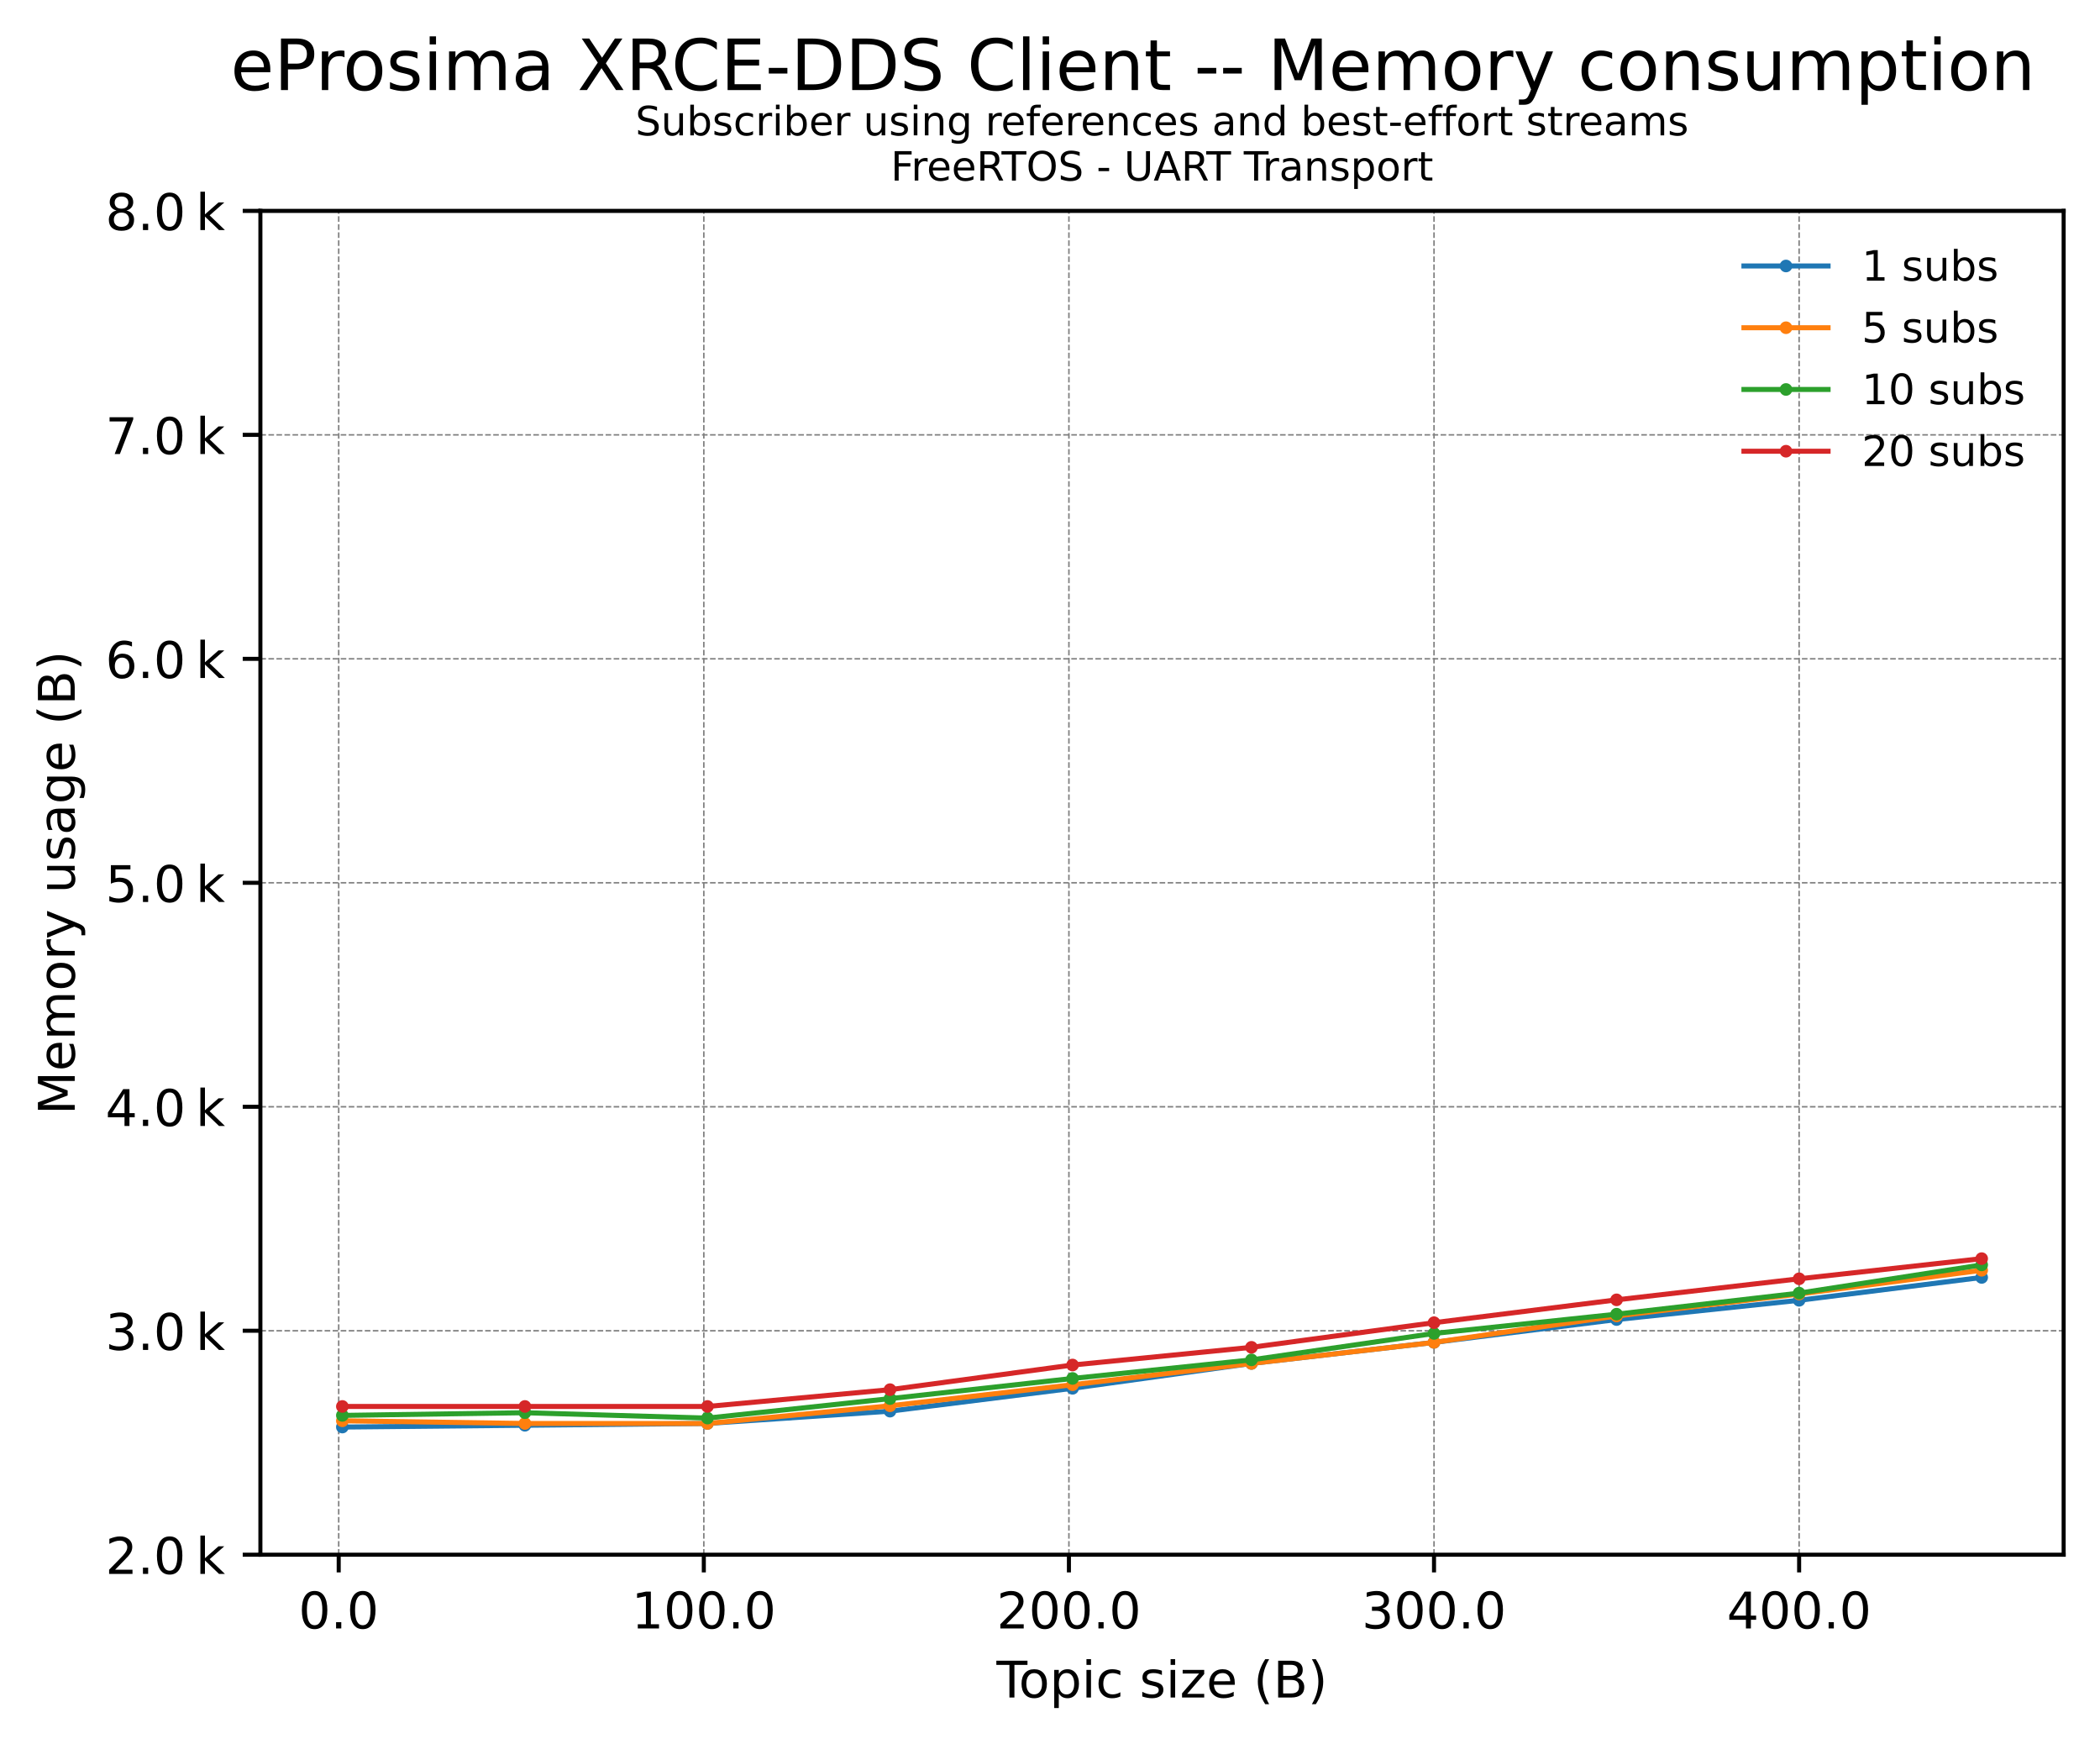 <?xml version="1.0" encoding="utf-8" standalone="no"?>
<!DOCTYPE svg PUBLIC "-//W3C//DTD SVG 1.1//EN"
  "http://www.w3.org/Graphics/SVG/1.1/DTD/svg11.dtd">
<!-- Created with matplotlib (https://matplotlib.org/) -->
<svg height="345.428pt" version="1.1" viewBox="0 0 415.889 345.428" width="415.889pt" xmlns="http://www.w3.org/2000/svg" xmlns:xlink="http://www.w3.org/1999/xlink">
 <defs>
  <style type="text/css">
*{stroke-linecap:butt;stroke-linejoin:round;}
  </style>
 </defs>
 <g id="figure_1">
  <g id="patch_1">
   <path d="M 0 345.428 
L 415.889 345.428 
L 415.889 -0 
L 0 -0 
z
" style="fill:#ffffff;"/>
  </g>
  <g id="axes_1">
   <g id="patch_2">
    <path d="M 51.569 307.872 
L 408.689 307.872 
L 408.689 41.76 
L 51.569 41.76 
z
" style="fill:#ffffff;"/>
   </g>
   <g id="matplotlib.axis_1">
    <g id="xtick_1">
     <g id="line2d_1">
      <path clip-path="url(#pd9655a8483)" d="M 67.078 307.872 
L 67.078 41.76 
" style="fill:none;stroke:#808080;stroke-dasharray:1.11,0.48;stroke-dashoffset:0;stroke-width:0.3;"/>
     </g>
     <g id="line2d_2">
      <defs>
       <path d="M 0 0 
L 0 3.5 
" id="m09613b248e" style="stroke:#000000;stroke-width:0.8;"/>
      </defs>
      <g>
       <use style="stroke:#000000;stroke-width:0.8;" x="67.078" xlink:href="#m09613b248e" y="307.872"/>
      </g>
     </g>
     <g id="text_1">
      <!-- 0.0 -->
      <defs>
       <path d="M 31.781 66.406 
Q 24.172 66.406 20.328 58.906 
Q 16.5 51.422 16.5 36.375 
Q 16.5 21.391 20.328 13.891 
Q 24.172 6.391 31.781 6.391 
Q 39.453 6.391 43.281 13.891 
Q 47.125 21.391 47.125 36.375 
Q 47.125 51.422 43.281 58.906 
Q 39.453 66.406 31.781 66.406 
z
M 31.781 74.219 
Q 44.047 74.219 50.516 64.516 
Q 56.984 54.828 56.984 36.375 
Q 56.984 17.969 50.516 8.266 
Q 44.047 -1.422 31.781 -1.422 
Q 19.531 -1.422 13.062 8.266 
Q 6.594 17.969 6.594 36.375 
Q 6.594 54.828 13.062 64.516 
Q 19.531 74.219 31.781 74.219 
z
" id="DejaVuSans-48"/>
       <path d="M 10.688 12.406 
L 21 12.406 
L 21 0 
L 10.688 0 
z
" id="DejaVuSans-46"/>
      </defs>
      <g transform="translate(59.127 322.47)scale(0.1 -0.1)">
       <use xlink:href="#DejaVuSans-48"/>
       <use x="63.623" xlink:href="#DejaVuSans-46"/>
       <use x="95.41" xlink:href="#DejaVuSans-48"/>
      </g>
     </g>
    </g>
    <g id="xtick_2">
     <g id="line2d_3">
      <path clip-path="url(#pd9655a8483)" d="M 139.385 307.872 
L 139.385 41.76 
" style="fill:none;stroke:#808080;stroke-dasharray:1.11,0.48;stroke-dashoffset:0;stroke-width:0.3;"/>
     </g>
     <g id="line2d_4">
      <g>
       <use style="stroke:#000000;stroke-width:0.8;" x="139.385" xlink:href="#m09613b248e" y="307.872"/>
      </g>
     </g>
     <g id="text_2">
      <!-- 100.0 -->
      <defs>
       <path d="M 12.406 8.297 
L 28.516 8.297 
L 28.516 63.922 
L 10.984 60.406 
L 10.984 69.391 
L 28.422 72.906 
L 38.281 72.906 
L 38.281 8.297 
L 54.391 8.297 
L 54.391 0 
L 12.406 0 
z
" id="DejaVuSans-49"/>
      </defs>
      <g transform="translate(125.07 322.47)scale(0.1 -0.1)">
       <use xlink:href="#DejaVuSans-49"/>
       <use x="63.623" xlink:href="#DejaVuSans-48"/>
       <use x="127.246" xlink:href="#DejaVuSans-48"/>
       <use x="190.869" xlink:href="#DejaVuSans-46"/>
       <use x="222.656" xlink:href="#DejaVuSans-48"/>
      </g>
     </g>
    </g>
    <g id="xtick_3">
     <g id="line2d_5">
      <path clip-path="url(#pd9655a8483)" d="M 211.691 307.872 
L 211.691 41.76 
" style="fill:none;stroke:#808080;stroke-dasharray:1.11,0.48;stroke-dashoffset:0;stroke-width:0.3;"/>
     </g>
     <g id="line2d_6">
      <g>
       <use style="stroke:#000000;stroke-width:0.8;" x="211.691" xlink:href="#m09613b248e" y="307.872"/>
      </g>
     </g>
     <g id="text_3">
      <!-- 200.0 -->
      <defs>
       <path d="M 19.188 8.297 
L 53.609 8.297 
L 53.609 0 
L 7.328 0 
L 7.328 8.297 
Q 12.938 14.109 22.625 23.891 
Q 32.328 33.688 34.812 36.531 
Q 39.547 41.844 41.422 45.531 
Q 43.312 49.219 43.312 52.781 
Q 43.312 58.594 39.234 62.25 
Q 35.156 65.922 28.609 65.922 
Q 23.969 65.922 18.812 64.312 
Q 13.672 62.703 7.812 59.422 
L 7.812 69.391 
Q 13.766 71.781 18.938 73 
Q 24.125 74.219 28.422 74.219 
Q 39.75 74.219 46.484 68.547 
Q 53.219 62.891 53.219 53.422 
Q 53.219 48.922 51.531 44.891 
Q 49.859 40.875 45.406 35.406 
Q 44.188 33.984 37.641 27.219 
Q 31.109 20.453 19.188 8.297 
z
" id="DejaVuSans-50"/>
      </defs>
      <g transform="translate(197.377 322.47)scale(0.1 -0.1)">
       <use xlink:href="#DejaVuSans-50"/>
       <use x="63.623" xlink:href="#DejaVuSans-48"/>
       <use x="127.246" xlink:href="#DejaVuSans-48"/>
       <use x="190.869" xlink:href="#DejaVuSans-46"/>
       <use x="222.656" xlink:href="#DejaVuSans-48"/>
      </g>
     </g>
    </g>
    <g id="xtick_4">
     <g id="line2d_7">
      <path clip-path="url(#pd9655a8483)" d="M 283.997 307.872 
L 283.997 41.76 
" style="fill:none;stroke:#808080;stroke-dasharray:1.11,0.48;stroke-dashoffset:0;stroke-width:0.3;"/>
     </g>
     <g id="line2d_8">
      <g>
       <use style="stroke:#000000;stroke-width:0.8;" x="283.997" xlink:href="#m09613b248e" y="307.872"/>
      </g>
     </g>
     <g id="text_4">
      <!-- 300.0 -->
      <defs>
       <path d="M 40.578 39.312 
Q 47.656 37.797 51.625 33 
Q 55.609 28.219 55.609 21.188 
Q 55.609 10.406 48.188 4.484 
Q 40.766 -1.422 27.094 -1.422 
Q 22.516 -1.422 17.656 -0.516 
Q 12.797 0.391 7.625 2.203 
L 7.625 11.719 
Q 11.719 9.328 16.594 8.109 
Q 21.484 6.891 26.812 6.891 
Q 36.078 6.891 40.938 10.547 
Q 45.797 14.203 45.797 21.188 
Q 45.797 27.641 41.281 31.266 
Q 36.766 34.906 28.719 34.906 
L 20.219 34.906 
L 20.219 43.016 
L 29.109 43.016 
Q 36.375 43.016 40.234 45.922 
Q 44.094 48.828 44.094 54.297 
Q 44.094 59.906 40.109 62.906 
Q 36.141 65.922 28.719 65.922 
Q 24.656 65.922 20.016 65.031 
Q 15.375 64.156 9.812 62.312 
L 9.812 71.094 
Q 15.438 72.656 20.344 73.438 
Q 25.25 74.219 29.594 74.219 
Q 40.828 74.219 47.359 69.109 
Q 53.906 64.016 53.906 55.328 
Q 53.906 49.266 50.438 45.094 
Q 46.969 40.922 40.578 39.312 
z
" id="DejaVuSans-51"/>
      </defs>
      <g transform="translate(269.683 322.47)scale(0.1 -0.1)">
       <use xlink:href="#DejaVuSans-51"/>
       <use x="63.623" xlink:href="#DejaVuSans-48"/>
       <use x="127.246" xlink:href="#DejaVuSans-48"/>
       <use x="190.869" xlink:href="#DejaVuSans-46"/>
       <use x="222.656" xlink:href="#DejaVuSans-48"/>
      </g>
     </g>
    </g>
    <g id="xtick_5">
     <g id="line2d_9">
      <path clip-path="url(#pd9655a8483)" d="M 356.303 307.872 
L 356.303 41.76 
" style="fill:none;stroke:#808080;stroke-dasharray:1.11,0.48;stroke-dashoffset:0;stroke-width:0.3;"/>
     </g>
     <g id="line2d_10">
      <g>
       <use style="stroke:#000000;stroke-width:0.8;" x="356.303" xlink:href="#m09613b248e" y="307.872"/>
      </g>
     </g>
     <g id="text_5">
      <!-- 400.0 -->
      <defs>
       <path d="M 37.797 64.312 
L 12.891 25.391 
L 37.797 25.391 
z
M 35.203 72.906 
L 47.609 72.906 
L 47.609 25.391 
L 58.016 25.391 
L 58.016 17.188 
L 47.609 17.188 
L 47.609 0 
L 37.797 0 
L 37.797 17.188 
L 4.891 17.188 
L 4.891 26.703 
z
" id="DejaVuSans-52"/>
      </defs>
      <g transform="translate(341.989 322.47)scale(0.1 -0.1)">
       <use xlink:href="#DejaVuSans-52"/>
       <use x="63.623" xlink:href="#DejaVuSans-48"/>
       <use x="127.246" xlink:href="#DejaVuSans-48"/>
       <use x="190.869" xlink:href="#DejaVuSans-46"/>
       <use x="222.656" xlink:href="#DejaVuSans-48"/>
      </g>
     </g>
    </g>
    <g id="text_6">
     <!-- Topic size (B) -->
     <defs>
      <path d="M -0.297 72.906 
L 61.375 72.906 
L 61.375 64.594 
L 35.5 64.594 
L 35.5 0 
L 25.594 0 
L 25.594 64.594 
L -0.297 64.594 
z
" id="DejaVuSans-84"/>
      <path d="M 30.609 48.391 
Q 23.391 48.391 19.188 42.75 
Q 14.984 37.109 14.984 27.297 
Q 14.984 17.484 19.156 11.844 
Q 23.344 6.203 30.609 6.203 
Q 37.797 6.203 41.984 11.859 
Q 46.188 17.531 46.188 27.297 
Q 46.188 37.016 41.984 42.703 
Q 37.797 48.391 30.609 48.391 
z
M 30.609 56 
Q 42.328 56 49.016 48.375 
Q 55.719 40.766 55.719 27.297 
Q 55.719 13.875 49.016 6.219 
Q 42.328 -1.422 30.609 -1.422 
Q 18.844 -1.422 12.172 6.219 
Q 5.516 13.875 5.516 27.297 
Q 5.516 40.766 12.172 48.375 
Q 18.844 56 30.609 56 
z
" id="DejaVuSans-111"/>
      <path d="M 18.109 8.203 
L 18.109 -20.797 
L 9.078 -20.797 
L 9.078 54.688 
L 18.109 54.688 
L 18.109 46.391 
Q 20.953 51.266 25.266 53.625 
Q 29.594 56 35.594 56 
Q 45.562 56 51.781 48.094 
Q 58.016 40.188 58.016 27.297 
Q 58.016 14.406 51.781 6.484 
Q 45.562 -1.422 35.594 -1.422 
Q 29.594 -1.422 25.266 0.953 
Q 20.953 3.328 18.109 8.203 
z
M 48.688 27.297 
Q 48.688 37.203 44.609 42.844 
Q 40.531 48.484 33.406 48.484 
Q 26.266 48.484 22.188 42.844 
Q 18.109 37.203 18.109 27.297 
Q 18.109 17.391 22.188 11.75 
Q 26.266 6.109 33.406 6.109 
Q 40.531 6.109 44.609 11.75 
Q 48.688 17.391 48.688 27.297 
z
" id="DejaVuSans-112"/>
      <path d="M 9.422 54.688 
L 18.406 54.688 
L 18.406 0 
L 9.422 0 
z
M 9.422 75.984 
L 18.406 75.984 
L 18.406 64.594 
L 9.422 64.594 
z
" id="DejaVuSans-105"/>
      <path d="M 48.781 52.594 
L 48.781 44.188 
Q 44.969 46.297 41.141 47.344 
Q 37.312 48.391 33.406 48.391 
Q 24.656 48.391 19.812 42.844 
Q 14.984 37.312 14.984 27.297 
Q 14.984 17.281 19.812 11.734 
Q 24.656 6.203 33.406 6.203 
Q 37.312 6.203 41.141 7.25 
Q 44.969 8.297 48.781 10.406 
L 48.781 2.094 
Q 45.016 0.344 40.984 -0.531 
Q 36.969 -1.422 32.422 -1.422 
Q 20.062 -1.422 12.781 6.344 
Q 5.516 14.109 5.516 27.297 
Q 5.516 40.672 12.859 48.328 
Q 20.219 56 33.016 56 
Q 37.156 56 41.109 55.141 
Q 45.062 54.297 48.781 52.594 
z
" id="DejaVuSans-99"/>
      <path id="DejaVuSans-32"/>
      <path d="M 44.281 53.078 
L 44.281 44.578 
Q 40.484 46.531 36.375 47.5 
Q 32.281 48.484 27.875 48.484 
Q 21.188 48.484 17.844 46.438 
Q 14.5 44.391 14.5 40.281 
Q 14.5 37.156 16.891 35.375 
Q 19.281 33.594 26.516 31.984 
L 29.594 31.297 
Q 39.156 29.25 43.188 25.516 
Q 47.219 21.781 47.219 15.094 
Q 47.219 7.469 41.188 3.016 
Q 35.156 -1.422 24.609 -1.422 
Q 20.219 -1.422 15.453 -0.562 
Q 10.688 0.297 5.422 2 
L 5.422 11.281 
Q 10.406 8.688 15.234 7.391 
Q 20.062 6.109 24.812 6.109 
Q 31.156 6.109 34.562 8.281 
Q 37.984 10.453 37.984 14.406 
Q 37.984 18.062 35.516 20.016 
Q 33.062 21.969 24.703 23.781 
L 21.578 24.516 
Q 13.234 26.266 9.516 29.906 
Q 5.812 33.547 5.812 39.891 
Q 5.812 47.609 11.281 51.797 
Q 16.75 56 26.812 56 
Q 31.781 56 36.172 55.266 
Q 40.578 54.547 44.281 53.078 
z
" id="DejaVuSans-115"/>
      <path d="M 5.516 54.688 
L 48.188 54.688 
L 48.188 46.484 
L 14.406 7.172 
L 48.188 7.172 
L 48.188 0 
L 4.297 0 
L 4.297 8.203 
L 38.094 47.516 
L 5.516 47.516 
z
" id="DejaVuSans-122"/>
      <path d="M 56.203 29.594 
L 56.203 25.203 
L 14.891 25.203 
Q 15.484 15.922 20.484 11.062 
Q 25.484 6.203 34.422 6.203 
Q 39.594 6.203 44.453 7.469 
Q 49.312 8.734 54.109 11.281 
L 54.109 2.781 
Q 49.266 0.734 44.188 -0.344 
Q 39.109 -1.422 33.891 -1.422 
Q 20.797 -1.422 13.156 6.188 
Q 5.516 13.812 5.516 26.812 
Q 5.516 40.234 12.766 48.109 
Q 20.016 56 32.328 56 
Q 43.359 56 49.781 48.891 
Q 56.203 41.797 56.203 29.594 
z
M 47.219 32.234 
Q 47.125 39.594 43.094 43.984 
Q 39.062 48.391 32.422 48.391 
Q 24.906 48.391 20.391 44.141 
Q 15.875 39.891 15.188 32.172 
z
" id="DejaVuSans-101"/>
      <path d="M 31 75.875 
Q 24.469 64.656 21.281 53.656 
Q 18.109 42.672 18.109 31.391 
Q 18.109 20.125 21.312 9.062 
Q 24.516 -2 31 -13.188 
L 23.188 -13.188 
Q 15.875 -1.703 12.234 9.375 
Q 8.594 20.453 8.594 31.391 
Q 8.594 42.281 12.203 53.312 
Q 15.828 64.359 23.188 75.875 
z
" id="DejaVuSans-40"/>
      <path d="M 19.672 34.812 
L 19.672 8.109 
L 35.5 8.109 
Q 43.453 8.109 47.281 11.406 
Q 51.125 14.703 51.125 21.484 
Q 51.125 28.328 47.281 31.562 
Q 43.453 34.812 35.5 34.812 
z
M 19.672 64.797 
L 19.672 42.828 
L 34.281 42.828 
Q 41.5 42.828 45.031 45.531 
Q 48.578 48.25 48.578 53.812 
Q 48.578 59.328 45.031 62.062 
Q 41.5 64.797 34.281 64.797 
z
M 9.812 72.906 
L 35.016 72.906 
Q 46.297 72.906 52.391 68.219 
Q 58.5 63.531 58.5 54.891 
Q 58.5 48.188 55.375 44.234 
Q 52.25 40.281 46.188 39.312 
Q 53.469 37.75 57.5 32.781 
Q 61.531 27.828 61.531 20.406 
Q 61.531 10.641 54.891 5.312 
Q 48.25 0 35.984 0 
L 9.812 0 
z
" id="DejaVuSans-66"/>
      <path d="M 8.016 75.875 
L 15.828 75.875 
Q 23.141 64.359 26.781 53.312 
Q 30.422 42.281 30.422 31.391 
Q 30.422 20.453 26.781 9.375 
Q 23.141 -1.703 15.828 -13.188 
L 8.016 -13.188 
Q 14.5 -2 17.703 9.062 
Q 20.906 20.125 20.906 31.391 
Q 20.906 42.672 17.703 53.656 
Q 14.5 64.656 8.016 75.875 
z
" id="DejaVuSans-41"/>
     </defs>
     <g transform="translate(197.348 336.149)scale(0.1 -0.1)">
      <use xlink:href="#DejaVuSans-84"/>
      <use x="44.084" xlink:href="#DejaVuSans-111"/>
      <use x="105.266" xlink:href="#DejaVuSans-112"/>
      <use x="168.742" xlink:href="#DejaVuSans-105"/>
      <use x="196.525" xlink:href="#DejaVuSans-99"/>
      <use x="251.506" xlink:href="#DejaVuSans-32"/>
      <use x="283.293" xlink:href="#DejaVuSans-115"/>
      <use x="335.393" xlink:href="#DejaVuSans-105"/>
      <use x="363.176" xlink:href="#DejaVuSans-122"/>
      <use x="415.666" xlink:href="#DejaVuSans-101"/>
      <use x="477.189" xlink:href="#DejaVuSans-32"/>
      <use x="508.977" xlink:href="#DejaVuSans-40"/>
      <use x="547.99" xlink:href="#DejaVuSans-66"/>
      <use x="616.594" xlink:href="#DejaVuSans-41"/>
     </g>
    </g>
   </g>
   <g id="matplotlib.axis_2">
    <g id="ytick_1">
     <g id="line2d_11">
      <path clip-path="url(#pd9655a8483)" d="M 51.569 307.872 
L 408.689 307.872 
" style="fill:none;stroke:#808080;stroke-dasharray:1.11,0.48;stroke-dashoffset:0;stroke-width:0.3;"/>
     </g>
     <g id="line2d_12">
      <defs>
       <path d="M 0 0 
L -3.5 0 
" id="mc627198bc9" style="stroke:#000000;stroke-width:0.8;"/>
      </defs>
      <g>
       <use style="stroke:#000000;stroke-width:0.8;" x="51.569" xlink:href="#mc627198bc9" y="307.872"/>
      </g>
     </g>
     <g id="text_7">
      <!-- 2.0 k -->
      <defs>
       <path id="DejaVuSans-8201"/>
       <path d="M 9.078 75.984 
L 18.109 75.984 
L 18.109 31.109 
L 44.922 54.688 
L 56.391 54.688 
L 27.391 29.109 
L 57.625 0 
L 45.906 0 
L 18.109 26.703 
L 18.109 0 
L 9.078 0 
z
" id="DejaVuSans-107"/>
      </defs>
      <g transform="translate(20.878 311.671)scale(0.1 -0.1)">
       <use xlink:href="#DejaVuSans-50"/>
       <use x="63.623" xlink:href="#DejaVuSans-46"/>
       <use x="95.41" xlink:href="#DejaVuSans-48"/>
       <use x="159.033" xlink:href="#DejaVuSans-8201"/>
       <use x="179.004" xlink:href="#DejaVuSans-107"/>
      </g>
     </g>
    </g>
    <g id="ytick_2">
     <g id="line2d_13">
      <path clip-path="url(#pd9655a8483)" d="M 51.569 263.52 
L 408.689 263.52 
" style="fill:none;stroke:#808080;stroke-dasharray:1.11,0.48;stroke-dashoffset:0;stroke-width:0.3;"/>
     </g>
     <g id="line2d_14">
      <g>
       <use style="stroke:#000000;stroke-width:0.8;" x="51.569" xlink:href="#mc627198bc9" y="263.52"/>
      </g>
     </g>
     <g id="text_8">
      <!-- 3.0 k -->
      <g transform="translate(20.878 267.319)scale(0.1 -0.1)">
       <use xlink:href="#DejaVuSans-51"/>
       <use x="63.623" xlink:href="#DejaVuSans-46"/>
       <use x="95.41" xlink:href="#DejaVuSans-48"/>
       <use x="159.033" xlink:href="#DejaVuSans-8201"/>
       <use x="179.004" xlink:href="#DejaVuSans-107"/>
      </g>
     </g>
    </g>
    <g id="ytick_3">
     <g id="line2d_15">
      <path clip-path="url(#pd9655a8483)" d="M 51.569 219.168 
L 408.689 219.168 
" style="fill:none;stroke:#808080;stroke-dasharray:1.11,0.48;stroke-dashoffset:0;stroke-width:0.3;"/>
     </g>
     <g id="line2d_16">
      <g>
       <use style="stroke:#000000;stroke-width:0.8;" x="51.569" xlink:href="#mc627198bc9" y="219.168"/>
      </g>
     </g>
     <g id="text_9">
      <!-- 4.0 k -->
      <g transform="translate(20.878 222.967)scale(0.1 -0.1)">
       <use xlink:href="#DejaVuSans-52"/>
       <use x="63.623" xlink:href="#DejaVuSans-46"/>
       <use x="95.41" xlink:href="#DejaVuSans-48"/>
       <use x="159.033" xlink:href="#DejaVuSans-8201"/>
       <use x="179.004" xlink:href="#DejaVuSans-107"/>
      </g>
     </g>
    </g>
    <g id="ytick_4">
     <g id="line2d_17">
      <path clip-path="url(#pd9655a8483)" d="M 51.569 174.816 
L 408.689 174.816 
" style="fill:none;stroke:#808080;stroke-dasharray:1.11,0.48;stroke-dashoffset:0;stroke-width:0.3;"/>
     </g>
     <g id="line2d_18">
      <g>
       <use style="stroke:#000000;stroke-width:0.8;" x="51.569" xlink:href="#mc627198bc9" y="174.816"/>
      </g>
     </g>
     <g id="text_10">
      <!-- 5.0 k -->
      <defs>
       <path d="M 10.797 72.906 
L 49.516 72.906 
L 49.516 64.594 
L 19.828 64.594 
L 19.828 46.734 
Q 21.969 47.469 24.109 47.828 
Q 26.266 48.188 28.422 48.188 
Q 40.625 48.188 47.75 41.5 
Q 54.891 34.812 54.891 23.391 
Q 54.891 11.625 47.562 5.094 
Q 40.234 -1.422 26.906 -1.422 
Q 22.312 -1.422 17.547 -0.641 
Q 12.797 0.141 7.719 1.703 
L 7.719 11.625 
Q 12.109 9.234 16.797 8.062 
Q 21.484 6.891 26.703 6.891 
Q 35.156 6.891 40.078 11.328 
Q 45.016 15.766 45.016 23.391 
Q 45.016 31 40.078 35.438 
Q 35.156 39.891 26.703 39.891 
Q 22.75 39.891 18.812 39.016 
Q 14.891 38.141 10.797 36.281 
z
" id="DejaVuSans-53"/>
      </defs>
      <g transform="translate(20.878 178.615)scale(0.1 -0.1)">
       <use xlink:href="#DejaVuSans-53"/>
       <use x="63.623" xlink:href="#DejaVuSans-46"/>
       <use x="95.41" xlink:href="#DejaVuSans-48"/>
       <use x="159.033" xlink:href="#DejaVuSans-8201"/>
       <use x="179.004" xlink:href="#DejaVuSans-107"/>
      </g>
     </g>
    </g>
    <g id="ytick_5">
     <g id="line2d_19">
      <path clip-path="url(#pd9655a8483)" d="M 51.569 130.464 
L 408.689 130.464 
" style="fill:none;stroke:#808080;stroke-dasharray:1.11,0.48;stroke-dashoffset:0;stroke-width:0.3;"/>
     </g>
     <g id="line2d_20">
      <g>
       <use style="stroke:#000000;stroke-width:0.8;" x="51.569" xlink:href="#mc627198bc9" y="130.464"/>
      </g>
     </g>
     <g id="text_11">
      <!-- 6.0 k -->
      <defs>
       <path d="M 33.016 40.375 
Q 26.375 40.375 22.484 35.828 
Q 18.609 31.297 18.609 23.391 
Q 18.609 15.531 22.484 10.953 
Q 26.375 6.391 33.016 6.391 
Q 39.656 6.391 43.531 10.953 
Q 47.406 15.531 47.406 23.391 
Q 47.406 31.297 43.531 35.828 
Q 39.656 40.375 33.016 40.375 
z
M 52.594 71.297 
L 52.594 62.312 
Q 48.875 64.062 45.094 64.984 
Q 41.312 65.922 37.594 65.922 
Q 27.828 65.922 22.672 59.328 
Q 17.531 52.734 16.797 39.406 
Q 19.672 43.656 24.016 45.922 
Q 28.375 48.188 33.594 48.188 
Q 44.578 48.188 50.953 41.516 
Q 57.328 34.859 57.328 23.391 
Q 57.328 12.156 50.688 5.359 
Q 44.047 -1.422 33.016 -1.422 
Q 20.359 -1.422 13.672 8.266 
Q 6.984 17.969 6.984 36.375 
Q 6.984 53.656 15.188 63.938 
Q 23.391 74.219 37.203 74.219 
Q 40.922 74.219 44.703 73.484 
Q 48.484 72.75 52.594 71.297 
z
" id="DejaVuSans-54"/>
      </defs>
      <g transform="translate(20.878 134.263)scale(0.1 -0.1)">
       <use xlink:href="#DejaVuSans-54"/>
       <use x="63.623" xlink:href="#DejaVuSans-46"/>
       <use x="95.41" xlink:href="#DejaVuSans-48"/>
       <use x="159.033" xlink:href="#DejaVuSans-8201"/>
       <use x="179.004" xlink:href="#DejaVuSans-107"/>
      </g>
     </g>
    </g>
    <g id="ytick_6">
     <g id="line2d_21">
      <path clip-path="url(#pd9655a8483)" d="M 51.569 86.112 
L 408.689 86.112 
" style="fill:none;stroke:#808080;stroke-dasharray:1.11,0.48;stroke-dashoffset:0;stroke-width:0.3;"/>
     </g>
     <g id="line2d_22">
      <g>
       <use style="stroke:#000000;stroke-width:0.8;" x="51.569" xlink:href="#mc627198bc9" y="86.112"/>
      </g>
     </g>
     <g id="text_12">
      <!-- 7.0 k -->
      <defs>
       <path d="M 8.203 72.906 
L 55.078 72.906 
L 55.078 68.703 
L 28.609 0 
L 18.312 0 
L 43.219 64.594 
L 8.203 64.594 
z
" id="DejaVuSans-55"/>
      </defs>
      <g transform="translate(20.878 89.911)scale(0.1 -0.1)">
       <use xlink:href="#DejaVuSans-55"/>
       <use x="63.623" xlink:href="#DejaVuSans-46"/>
       <use x="95.41" xlink:href="#DejaVuSans-48"/>
       <use x="159.033" xlink:href="#DejaVuSans-8201"/>
       <use x="179.004" xlink:href="#DejaVuSans-107"/>
      </g>
     </g>
    </g>
    <g id="ytick_7">
     <g id="line2d_23">
      <path clip-path="url(#pd9655a8483)" d="M 51.569 41.76 
L 408.689 41.76 
" style="fill:none;stroke:#808080;stroke-dasharray:1.11,0.48;stroke-dashoffset:0;stroke-width:0.3;"/>
     </g>
     <g id="line2d_24">
      <g>
       <use style="stroke:#000000;stroke-width:0.8;" x="51.569" xlink:href="#mc627198bc9" y="41.76"/>
      </g>
     </g>
     <g id="text_13">
      <!-- 8.0 k -->
      <defs>
       <path d="M 31.781 34.625 
Q 24.75 34.625 20.719 30.859 
Q 16.703 27.094 16.703 20.516 
Q 16.703 13.922 20.719 10.156 
Q 24.75 6.391 31.781 6.391 
Q 38.812 6.391 42.859 10.172 
Q 46.922 13.969 46.922 20.516 
Q 46.922 27.094 42.891 30.859 
Q 38.875 34.625 31.781 34.625 
z
M 21.922 38.812 
Q 15.578 40.375 12.031 44.719 
Q 8.5 49.078 8.5 55.328 
Q 8.5 64.062 14.719 69.141 
Q 20.953 74.219 31.781 74.219 
Q 42.672 74.219 48.875 69.141 
Q 55.078 64.062 55.078 55.328 
Q 55.078 49.078 51.531 44.719 
Q 48 40.375 41.703 38.812 
Q 48.828 37.156 52.797 32.312 
Q 56.781 27.484 56.781 20.516 
Q 56.781 9.906 50.312 4.234 
Q 43.844 -1.422 31.781 -1.422 
Q 19.734 -1.422 13.25 4.234 
Q 6.781 9.906 6.781 20.516 
Q 6.781 27.484 10.781 32.312 
Q 14.797 37.156 21.922 38.812 
z
M 18.312 54.391 
Q 18.312 48.734 21.844 45.562 
Q 25.391 42.391 31.781 42.391 
Q 38.141 42.391 41.719 45.562 
Q 45.312 48.734 45.312 54.391 
Q 45.312 60.062 41.719 63.234 
Q 38.141 66.406 31.781 66.406 
Q 25.391 66.406 21.844 63.234 
Q 18.312 60.062 18.312 54.391 
z
" id="DejaVuSans-56"/>
      </defs>
      <g transform="translate(20.878 45.559)scale(0.1 -0.1)">
       <use xlink:href="#DejaVuSans-56"/>
       <use x="63.623" xlink:href="#DejaVuSans-46"/>
       <use x="95.41" xlink:href="#DejaVuSans-48"/>
       <use x="159.033" xlink:href="#DejaVuSans-8201"/>
       <use x="179.004" xlink:href="#DejaVuSans-107"/>
      </g>
     </g>
    </g>
    <g id="text_14">
     <!-- Memory usage (B) -->
     <defs>
      <path d="M 9.812 72.906 
L 24.516 72.906 
L 43.109 23.297 
L 61.812 72.906 
L 76.516 72.906 
L 76.516 0 
L 66.891 0 
L 66.891 64.016 
L 48.094 14.016 
L 38.188 14.016 
L 19.391 64.016 
L 19.391 0 
L 9.812 0 
z
" id="DejaVuSans-77"/>
      <path d="M 52 44.188 
Q 55.375 50.25 60.062 53.125 
Q 64.75 56 71.094 56 
Q 79.641 56 84.281 50.016 
Q 88.922 44.047 88.922 33.016 
L 88.922 0 
L 79.891 0 
L 79.891 32.719 
Q 79.891 40.578 77.094 44.375 
Q 74.312 48.188 68.609 48.188 
Q 61.625 48.188 57.562 43.547 
Q 53.516 38.922 53.516 30.906 
L 53.516 0 
L 44.484 0 
L 44.484 32.719 
Q 44.484 40.625 41.703 44.406 
Q 38.922 48.188 33.109 48.188 
Q 26.219 48.188 22.156 43.531 
Q 18.109 38.875 18.109 30.906 
L 18.109 0 
L 9.078 0 
L 9.078 54.688 
L 18.109 54.688 
L 18.109 46.188 
Q 21.188 51.219 25.484 53.609 
Q 29.781 56 35.688 56 
Q 41.656 56 45.828 52.969 
Q 50 49.953 52 44.188 
z
" id="DejaVuSans-109"/>
      <path d="M 41.109 46.297 
Q 39.594 47.172 37.812 47.578 
Q 36.031 48 33.891 48 
Q 26.266 48 22.188 43.047 
Q 18.109 38.094 18.109 28.812 
L 18.109 0 
L 9.078 0 
L 9.078 54.688 
L 18.109 54.688 
L 18.109 46.188 
Q 20.953 51.172 25.484 53.578 
Q 30.031 56 36.531 56 
Q 37.453 56 38.578 55.875 
Q 39.703 55.766 41.062 55.516 
z
" id="DejaVuSans-114"/>
      <path d="M 32.172 -5.078 
Q 28.375 -14.844 24.75 -17.812 
Q 21.141 -20.797 15.094 -20.797 
L 7.906 -20.797 
L 7.906 -13.281 
L 13.188 -13.281 
Q 16.891 -13.281 18.938 -11.516 
Q 21 -9.766 23.484 -3.219 
L 25.094 0.875 
L 2.984 54.688 
L 12.5 54.688 
L 29.594 11.922 
L 46.688 54.688 
L 56.203 54.688 
z
" id="DejaVuSans-121"/>
      <path d="M 8.5 21.578 
L 8.5 54.688 
L 17.484 54.688 
L 17.484 21.922 
Q 17.484 14.156 20.5 10.266 
Q 23.531 6.391 29.594 6.391 
Q 36.859 6.391 41.078 11.031 
Q 45.312 15.672 45.312 23.688 
L 45.312 54.688 
L 54.297 54.688 
L 54.297 0 
L 45.312 0 
L 45.312 8.406 
Q 42.047 3.422 37.719 1 
Q 33.406 -1.422 27.688 -1.422 
Q 18.266 -1.422 13.375 4.438 
Q 8.5 10.297 8.5 21.578 
z
M 31.109 56 
z
" id="DejaVuSans-117"/>
      <path d="M 34.281 27.484 
Q 23.391 27.484 19.188 25 
Q 14.984 22.516 14.984 16.5 
Q 14.984 11.719 18.141 8.906 
Q 21.297 6.109 26.703 6.109 
Q 34.188 6.109 38.703 11.406 
Q 43.219 16.703 43.219 25.484 
L 43.219 27.484 
z
M 52.203 31.203 
L 52.203 0 
L 43.219 0 
L 43.219 8.297 
Q 40.141 3.328 35.547 0.953 
Q 30.953 -1.422 24.312 -1.422 
Q 15.922 -1.422 10.953 3.297 
Q 6 8.016 6 15.922 
Q 6 25.141 12.172 29.828 
Q 18.359 34.516 30.609 34.516 
L 43.219 34.516 
L 43.219 35.406 
Q 43.219 41.609 39.141 45 
Q 35.062 48.391 27.688 48.391 
Q 23 48.391 18.547 47.266 
Q 14.109 46.141 10.016 43.891 
L 10.016 52.203 
Q 14.938 54.109 19.578 55.047 
Q 24.219 56 28.609 56 
Q 40.484 56 46.344 49.844 
Q 52.203 43.703 52.203 31.203 
z
" id="DejaVuSans-97"/>
      <path d="M 45.406 27.984 
Q 45.406 37.75 41.375 43.109 
Q 37.359 48.484 30.078 48.484 
Q 22.859 48.484 18.828 43.109 
Q 14.797 37.75 14.797 27.984 
Q 14.797 18.266 18.828 12.891 
Q 22.859 7.516 30.078 7.516 
Q 37.359 7.516 41.375 12.891 
Q 45.406 18.266 45.406 27.984 
z
M 54.391 6.781 
Q 54.391 -7.172 48.188 -13.984 
Q 42 -20.797 29.203 -20.797 
Q 24.469 -20.797 20.266 -20.094 
Q 16.062 -19.391 12.109 -17.922 
L 12.109 -9.188 
Q 16.062 -11.328 19.922 -12.344 
Q 23.781 -13.375 27.781 -13.375 
Q 36.625 -13.375 41.016 -8.766 
Q 45.406 -4.156 45.406 5.172 
L 45.406 9.625 
Q 42.625 4.781 38.281 2.391 
Q 33.938 0 27.875 0 
Q 17.828 0 11.672 7.656 
Q 5.516 15.328 5.516 27.984 
Q 5.516 40.672 11.672 48.328 
Q 17.828 56 27.875 56 
Q 33.938 56 38.281 53.609 
Q 42.625 51.219 45.406 46.391 
L 45.406 54.688 
L 54.391 54.688 
z
" id="DejaVuSans-103"/>
     </defs>
     <g transform="translate(14.798 220.75)rotate(-90)scale(0.1 -0.1)">
      <use xlink:href="#DejaVuSans-77"/>
      <use x="86.279" xlink:href="#DejaVuSans-101"/>
      <use x="147.803" xlink:href="#DejaVuSans-109"/>
      <use x="245.215" xlink:href="#DejaVuSans-111"/>
      <use x="306.396" xlink:href="#DejaVuSans-114"/>
      <use x="347.51" xlink:href="#DejaVuSans-121"/>
      <use x="406.689" xlink:href="#DejaVuSans-32"/>
      <use x="438.477" xlink:href="#DejaVuSans-117"/>
      <use x="501.855" xlink:href="#DejaVuSans-115"/>
      <use x="553.955" xlink:href="#DejaVuSans-97"/>
      <use x="615.234" xlink:href="#DejaVuSans-103"/>
      <use x="678.711" xlink:href="#DejaVuSans-101"/>
      <use x="740.234" xlink:href="#DejaVuSans-32"/>
      <use x="772.021" xlink:href="#DejaVuSans-40"/>
      <use x="811.035" xlink:href="#DejaVuSans-66"/>
      <use x="879.639" xlink:href="#DejaVuSans-41"/>
     </g>
    </g>
   </g>
   <g id="line2d_25">
    <path clip-path="url(#pd9655a8483)" d="M 67.801 282.591 
L 103.955 282.237 
L 140.108 281.882 
L 176.261 279.442 
L 212.414 274.918 
L 247.844 269.995 
L 283.997 265.826 
L 320.15 261.302 
L 356.303 257.488 
L 392.456 252.964 
" style="fill:none;stroke:#1f77b4;stroke-linecap:square;"/>
    <defs>
     <path d="M 0 0.75 
C 0.199 0.75 0.39 0.671 0.53 0.53 
C 0.671 0.39 0.75 0.199 0.75 0 
C 0.75 -0.199 0.671 -0.39 0.53 -0.53 
C 0.39 -0.671 0.199 -0.75 0 -0.75 
C -0.199 -0.75 -0.39 -0.671 -0.53 -0.53 
C -0.671 -0.39 -0.75 -0.199 -0.75 0 
C -0.75 0.199 -0.671 0.39 -0.53 0.53 
C -0.39 0.671 -0.199 0.75 0 0.75 
z
" id="mc0fbbbf0a8" style="stroke:#1f77b4;"/>
    </defs>
    <g clip-path="url(#pd9655a8483)">
     <use style="fill:#1f77b4;stroke:#1f77b4;" x="67.801" xlink:href="#mc0fbbbf0a8" y="282.591"/>
     <use style="fill:#1f77b4;stroke:#1f77b4;" x="103.955" xlink:href="#mc0fbbbf0a8" y="282.237"/>
     <use style="fill:#1f77b4;stroke:#1f77b4;" x="140.108" xlink:href="#mc0fbbbf0a8" y="281.882"/>
     <use style="fill:#1f77b4;stroke:#1f77b4;" x="176.261" xlink:href="#mc0fbbbf0a8" y="279.442"/>
     <use style="fill:#1f77b4;stroke:#1f77b4;" x="212.414" xlink:href="#mc0fbbbf0a8" y="274.918"/>
     <use style="fill:#1f77b4;stroke:#1f77b4;" x="247.844" xlink:href="#mc0fbbbf0a8" y="269.995"/>
     <use style="fill:#1f77b4;stroke:#1f77b4;" x="283.997" xlink:href="#mc0fbbbf0a8" y="265.826"/>
     <use style="fill:#1f77b4;stroke:#1f77b4;" x="320.15" xlink:href="#mc0fbbbf0a8" y="261.302"/>
     <use style="fill:#1f77b4;stroke:#1f77b4;" x="356.303" xlink:href="#mc0fbbbf0a8" y="257.488"/>
     <use style="fill:#1f77b4;stroke:#1f77b4;" x="392.456" xlink:href="#mc0fbbbf0a8" y="252.964"/>
    </g>
   </g>
   <g id="line2d_26">
    <path clip-path="url(#pd9655a8483)" d="M 67.801 281.35 
L 103.955 281.882 
L 140.108 281.882 
L 176.261 278.378 
L 212.414 274.209 
L 247.844 269.995 
L 283.997 265.826 
L 320.15 260.593 
L 356.303 256.246 
L 392.456 251.545 
" style="fill:none;stroke:#ff7f0e;stroke-linecap:square;"/>
    <defs>
     <path d="M 0 0.75 
C 0.199 0.75 0.39 0.671 0.53 0.53 
C 0.671 0.39 0.75 0.199 0.75 0 
C 0.75 -0.199 0.671 -0.39 0.53 -0.53 
C 0.39 -0.671 0.199 -0.75 0 -0.75 
C -0.199 -0.75 -0.39 -0.671 -0.53 -0.53 
C -0.671 -0.39 -0.75 -0.199 -0.75 0 
C -0.75 0.199 -0.671 0.39 -0.53 0.53 
C -0.39 0.671 -0.199 0.75 0 0.75 
z
" id="m8f023d2060" style="stroke:#ff7f0e;"/>
    </defs>
    <g clip-path="url(#pd9655a8483)">
     <use style="fill:#ff7f0e;stroke:#ff7f0e;" x="67.801" xlink:href="#m8f023d2060" y="281.35"/>
     <use style="fill:#ff7f0e;stroke:#ff7f0e;" x="103.955" xlink:href="#m8f023d2060" y="281.882"/>
     <use style="fill:#ff7f0e;stroke:#ff7f0e;" x="140.108" xlink:href="#m8f023d2060" y="281.882"/>
     <use style="fill:#ff7f0e;stroke:#ff7f0e;" x="176.261" xlink:href="#m8f023d2060" y="278.378"/>
     <use style="fill:#ff7f0e;stroke:#ff7f0e;" x="212.414" xlink:href="#m8f023d2060" y="274.209"/>
     <use style="fill:#ff7f0e;stroke:#ff7f0e;" x="247.844" xlink:href="#m8f023d2060" y="269.995"/>
     <use style="fill:#ff7f0e;stroke:#ff7f0e;" x="283.997" xlink:href="#m8f023d2060" y="265.826"/>
     <use style="fill:#ff7f0e;stroke:#ff7f0e;" x="320.15" xlink:href="#m8f023d2060" y="260.593"/>
     <use style="fill:#ff7f0e;stroke:#ff7f0e;" x="356.303" xlink:href="#m8f023d2060" y="256.246"/>
     <use style="fill:#ff7f0e;stroke:#ff7f0e;" x="392.456" xlink:href="#m8f023d2060" y="251.545"/>
    </g>
   </g>
   <g id="line2d_27">
    <path clip-path="url(#pd9655a8483)" d="M 67.801 280.285 
L 103.955 279.753 
L 140.108 280.817 
L 176.261 276.959 
L 212.414 272.967 
L 247.844 269.286 
L 283.997 264.052 
L 320.15 260.238 
L 356.303 256.069 
L 392.456 250.481 
" style="fill:none;stroke:#2ca02c;stroke-linecap:square;"/>
    <defs>
     <path d="M 0 0.75 
C 0.199 0.75 0.39 0.671 0.53 0.53 
C 0.671 0.39 0.75 0.199 0.75 0 
C 0.75 -0.199 0.671 -0.39 0.53 -0.53 
C 0.39 -0.671 0.199 -0.75 0 -0.75 
C -0.199 -0.75 -0.39 -0.671 -0.53 -0.53 
C -0.671 -0.39 -0.75 -0.199 -0.75 0 
C -0.75 0.199 -0.671 0.39 -0.53 0.53 
C -0.39 0.671 -0.199 0.75 0 0.75 
z
" id="m1852ec08c9" style="stroke:#2ca02c;"/>
    </defs>
    <g clip-path="url(#pd9655a8483)">
     <use style="fill:#2ca02c;stroke:#2ca02c;" x="67.801" xlink:href="#m1852ec08c9" y="280.285"/>
     <use style="fill:#2ca02c;stroke:#2ca02c;" x="103.955" xlink:href="#m1852ec08c9" y="279.753"/>
     <use style="fill:#2ca02c;stroke:#2ca02c;" x="140.108" xlink:href="#m1852ec08c9" y="280.817"/>
     <use style="fill:#2ca02c;stroke:#2ca02c;" x="176.261" xlink:href="#m1852ec08c9" y="276.959"/>
     <use style="fill:#2ca02c;stroke:#2ca02c;" x="212.414" xlink:href="#m1852ec08c9" y="272.967"/>
     <use style="fill:#2ca02c;stroke:#2ca02c;" x="247.844" xlink:href="#m1852ec08c9" y="269.286"/>
     <use style="fill:#2ca02c;stroke:#2ca02c;" x="283.997" xlink:href="#m1852ec08c9" y="264.052"/>
     <use style="fill:#2ca02c;stroke:#2ca02c;" x="320.15" xlink:href="#m1852ec08c9" y="260.238"/>
     <use style="fill:#2ca02c;stroke:#2ca02c;" x="356.303" xlink:href="#m1852ec08c9" y="256.069"/>
     <use style="fill:#2ca02c;stroke:#2ca02c;" x="392.456" xlink:href="#m1852ec08c9" y="250.481"/>
    </g>
   </g>
   <g id="line2d_28">
    <path clip-path="url(#pd9655a8483)" d="M 67.801 278.511 
L 103.955 278.511 
L 140.108 278.511 
L 176.261 275.185 
L 212.414 270.306 
L 247.844 266.802 
L 283.997 261.923 
L 320.15 257.399 
L 356.303 253.23 
L 392.456 249.239 
" style="fill:none;stroke:#d62728;stroke-linecap:square;"/>
    <defs>
     <path d="M 0 0.75 
C 0.199 0.75 0.39 0.671 0.53 0.53 
C 0.671 0.39 0.75 0.199 0.75 0 
C 0.75 -0.199 0.671 -0.39 0.53 -0.53 
C 0.39 -0.671 0.199 -0.75 0 -0.75 
C -0.199 -0.75 -0.39 -0.671 -0.53 -0.53 
C -0.671 -0.39 -0.75 -0.199 -0.75 0 
C -0.75 0.199 -0.671 0.39 -0.53 0.53 
C -0.39 0.671 -0.199 0.75 0 0.75 
z
" id="mbbe0d2e2f0" style="stroke:#d62728;"/>
    </defs>
    <g clip-path="url(#pd9655a8483)">
     <use style="fill:#d62728;stroke:#d62728;" x="67.801" xlink:href="#mbbe0d2e2f0" y="278.511"/>
     <use style="fill:#d62728;stroke:#d62728;" x="103.955" xlink:href="#mbbe0d2e2f0" y="278.511"/>
     <use style="fill:#d62728;stroke:#d62728;" x="140.108" xlink:href="#mbbe0d2e2f0" y="278.511"/>
     <use style="fill:#d62728;stroke:#d62728;" x="176.261" xlink:href="#mbbe0d2e2f0" y="275.185"/>
     <use style="fill:#d62728;stroke:#d62728;" x="212.414" xlink:href="#mbbe0d2e2f0" y="270.306"/>
     <use style="fill:#d62728;stroke:#d62728;" x="247.844" xlink:href="#mbbe0d2e2f0" y="266.802"/>
     <use style="fill:#d62728;stroke:#d62728;" x="283.997" xlink:href="#mbbe0d2e2f0" y="261.923"/>
     <use style="fill:#d62728;stroke:#d62728;" x="320.15" xlink:href="#mbbe0d2e2f0" y="257.399"/>
     <use style="fill:#d62728;stroke:#d62728;" x="356.303" xlink:href="#mbbe0d2e2f0" y="253.23"/>
     <use style="fill:#d62728;stroke:#d62728;" x="392.456" xlink:href="#mbbe0d2e2f0" y="249.239"/>
    </g>
   </g>
   <g id="patch_3">
    <path d="M 51.569 307.872 
L 51.569 41.76 
" style="fill:none;stroke:#000000;stroke-linecap:square;stroke-linejoin:miter;stroke-width:0.8;"/>
   </g>
   <g id="patch_4">
    <path d="M 408.689 307.872 
L 408.689 41.76 
" style="fill:none;stroke:#000000;stroke-linecap:square;stroke-linejoin:miter;stroke-width:0.8;"/>
   </g>
   <g id="patch_5">
    <path d="M 51.569 307.872 
L 408.689 307.872 
" style="fill:none;stroke:#000000;stroke-linecap:square;stroke-linejoin:miter;stroke-width:0.8;"/>
   </g>
   <g id="patch_6">
    <path d="M 51.569 41.76 
L 408.689 41.76 
" style="fill:none;stroke:#000000;stroke-linecap:square;stroke-linejoin:miter;stroke-width:0.8;"/>
   </g>
   <g id="text_15">
    <!-- Subscriber using references and best-effort streams -->
    <defs>
     <path d="M 53.516 70.516 
L 53.516 60.891 
Q 47.906 63.578 42.922 64.891 
Q 37.938 66.219 33.297 66.219 
Q 25.25 66.219 20.875 63.094 
Q 16.5 59.969 16.5 54.203 
Q 16.5 49.359 19.406 46.891 
Q 22.312 44.438 30.422 42.922 
L 36.375 41.703 
Q 47.406 39.594 52.656 34.297 
Q 57.906 29 57.906 20.125 
Q 57.906 9.516 50.797 4.047 
Q 43.703 -1.422 29.984 -1.422 
Q 24.812 -1.422 18.969 -0.25 
Q 13.141 0.922 6.891 3.219 
L 6.891 13.375 
Q 12.891 10.016 18.656 8.297 
Q 24.422 6.594 29.984 6.594 
Q 38.422 6.594 43.016 9.906 
Q 47.609 13.234 47.609 19.391 
Q 47.609 24.75 44.312 27.781 
Q 41.016 30.812 33.5 32.328 
L 27.484 33.5 
Q 16.453 35.688 11.516 40.375 
Q 6.594 45.062 6.594 53.422 
Q 6.594 63.094 13.406 68.656 
Q 20.219 74.219 32.172 74.219 
Q 37.312 74.219 42.625 73.281 
Q 47.953 72.359 53.516 70.516 
z
" id="DejaVuSans-83"/>
     <path d="M 48.688 27.297 
Q 48.688 37.203 44.609 42.844 
Q 40.531 48.484 33.406 48.484 
Q 26.266 48.484 22.188 42.844 
Q 18.109 37.203 18.109 27.297 
Q 18.109 17.391 22.188 11.75 
Q 26.266 6.109 33.406 6.109 
Q 40.531 6.109 44.609 11.75 
Q 48.688 17.391 48.688 27.297 
z
M 18.109 46.391 
Q 20.953 51.266 25.266 53.625 
Q 29.594 56 35.594 56 
Q 45.562 56 51.781 48.094 
Q 58.016 40.188 58.016 27.297 
Q 58.016 14.406 51.781 6.484 
Q 45.562 -1.422 35.594 -1.422 
Q 29.594 -1.422 25.266 0.953 
Q 20.953 3.328 18.109 8.203 
L 18.109 0 
L 9.078 0 
L 9.078 75.984 
L 18.109 75.984 
z
" id="DejaVuSans-98"/>
     <path d="M 54.891 33.016 
L 54.891 0 
L 45.906 0 
L 45.906 32.719 
Q 45.906 40.484 42.875 44.328 
Q 39.844 48.188 33.797 48.188 
Q 26.516 48.188 22.312 43.547 
Q 18.109 38.922 18.109 30.906 
L 18.109 0 
L 9.078 0 
L 9.078 54.688 
L 18.109 54.688 
L 18.109 46.188 
Q 21.344 51.125 25.703 53.562 
Q 30.078 56 35.797 56 
Q 45.219 56 50.047 50.172 
Q 54.891 44.344 54.891 33.016 
z
" id="DejaVuSans-110"/>
     <path d="M 37.109 75.984 
L 37.109 68.5 
L 28.516 68.5 
Q 23.688 68.5 21.797 66.547 
Q 19.922 64.594 19.922 59.516 
L 19.922 54.688 
L 34.719 54.688 
L 34.719 47.703 
L 19.922 47.703 
L 19.922 0 
L 10.891 0 
L 10.891 47.703 
L 2.297 47.703 
L 2.297 54.688 
L 10.891 54.688 
L 10.891 58.5 
Q 10.891 67.625 15.141 71.797 
Q 19.391 75.984 28.609 75.984 
z
" id="DejaVuSans-102"/>
     <path d="M 45.406 46.391 
L 45.406 75.984 
L 54.391 75.984 
L 54.391 0 
L 45.406 0 
L 45.406 8.203 
Q 42.578 3.328 38.25 0.953 
Q 33.938 -1.422 27.875 -1.422 
Q 17.969 -1.422 11.734 6.484 
Q 5.516 14.406 5.516 27.297 
Q 5.516 40.188 11.734 48.094 
Q 17.969 56 27.875 56 
Q 33.938 56 38.25 53.625 
Q 42.578 51.266 45.406 46.391 
z
M 14.797 27.297 
Q 14.797 17.391 18.875 11.75 
Q 22.953 6.109 30.078 6.109 
Q 37.203 6.109 41.297 11.75 
Q 45.406 17.391 45.406 27.297 
Q 45.406 37.203 41.297 42.844 
Q 37.203 48.484 30.078 48.484 
Q 22.953 48.484 18.875 42.844 
Q 14.797 37.203 14.797 27.297 
z
" id="DejaVuSans-100"/>
     <path d="M 18.312 70.219 
L 18.312 54.688 
L 36.812 54.688 
L 36.812 47.703 
L 18.312 47.703 
L 18.312 18.016 
Q 18.312 11.328 20.141 9.422 
Q 21.969 7.516 27.594 7.516 
L 36.812 7.516 
L 36.812 0 
L 27.594 0 
Q 17.188 0 13.234 3.875 
Q 9.281 7.766 9.281 18.016 
L 9.281 47.703 
L 2.688 47.703 
L 2.688 54.688 
L 9.281 54.688 
L 9.281 70.219 
z
" id="DejaVuSans-116"/>
     <path d="M 4.891 31.391 
L 31.203 31.391 
L 31.203 23.391 
L 4.891 23.391 
z
" id="DejaVuSans-45"/>
    </defs>
    <g transform="translate(125.833 26.802)scale(0.08 -0.08)">
     <use xlink:href="#DejaVuSans-83"/>
     <use x="63.477" xlink:href="#DejaVuSans-117"/>
     <use x="126.855" xlink:href="#DejaVuSans-98"/>
     <use x="190.332" xlink:href="#DejaVuSans-115"/>
     <use x="242.432" xlink:href="#DejaVuSans-99"/>
     <use x="297.412" xlink:href="#DejaVuSans-114"/>
     <use x="338.525" xlink:href="#DejaVuSans-105"/>
     <use x="366.309" xlink:href="#DejaVuSans-98"/>
     <use x="429.785" xlink:href="#DejaVuSans-101"/>
     <use x="491.309" xlink:href="#DejaVuSans-114"/>
     <use x="532.422" xlink:href="#DejaVuSans-32"/>
     <use x="564.209" xlink:href="#DejaVuSans-117"/>
     <use x="627.588" xlink:href="#DejaVuSans-115"/>
     <use x="679.688" xlink:href="#DejaVuSans-105"/>
     <use x="707.471" xlink:href="#DejaVuSans-110"/>
     <use x="770.85" xlink:href="#DejaVuSans-103"/>
     <use x="834.326" xlink:href="#DejaVuSans-32"/>
     <use x="866.113" xlink:href="#DejaVuSans-114"/>
     <use x="904.977" xlink:href="#DejaVuSans-101"/>
     <use x="966.5" xlink:href="#DejaVuSans-102"/>
     <use x="1001.705" xlink:href="#DejaVuSans-101"/>
     <use x="1063.229" xlink:href="#DejaVuSans-114"/>
     <use x="1102.092" xlink:href="#DejaVuSans-101"/>
     <use x="1163.615" xlink:href="#DejaVuSans-110"/>
     <use x="1226.994" xlink:href="#DejaVuSans-99"/>
     <use x="1281.975" xlink:href="#DejaVuSans-101"/>
     <use x="1343.498" xlink:href="#DejaVuSans-115"/>
     <use x="1395.598" xlink:href="#DejaVuSans-32"/>
     <use x="1427.385" xlink:href="#DejaVuSans-97"/>
     <use x="1488.664" xlink:href="#DejaVuSans-110"/>
     <use x="1552.043" xlink:href="#DejaVuSans-100"/>
     <use x="1615.52" xlink:href="#DejaVuSans-32"/>
     <use x="1647.307" xlink:href="#DejaVuSans-98"/>
     <use x="1710.783" xlink:href="#DejaVuSans-101"/>
     <use x="1772.307" xlink:href="#DejaVuSans-115"/>
     <use x="1824.406" xlink:href="#DejaVuSans-116"/>
     <use x="1863.615" xlink:href="#DejaVuSans-45"/>
     <use x="1899.699" xlink:href="#DejaVuSans-101"/>
     <use x="1961.223" xlink:href="#DejaVuSans-102"/>
     <use x="1996.428" xlink:href="#DejaVuSans-102"/>
     <use x="2031.633" xlink:href="#DejaVuSans-111"/>
     <use x="2092.814" xlink:href="#DejaVuSans-114"/>
     <use x="2133.928" xlink:href="#DejaVuSans-116"/>
     <use x="2173.137" xlink:href="#DejaVuSans-32"/>
     <use x="2204.924" xlink:href="#DejaVuSans-115"/>
     <use x="2257.023" xlink:href="#DejaVuSans-116"/>
     <use x="2296.232" xlink:href="#DejaVuSans-114"/>
     <use x="2335.096" xlink:href="#DejaVuSans-101"/>
     <use x="2396.619" xlink:href="#DejaVuSans-97"/>
     <use x="2457.898" xlink:href="#DejaVuSans-109"/>
     <use x="2555.311" xlink:href="#DejaVuSans-115"/>
    </g>
    <!-- FreeRTOS - UART Transport -->
    <defs>
     <path d="M 9.812 72.906 
L 51.703 72.906 
L 51.703 64.594 
L 19.672 64.594 
L 19.672 43.109 
L 48.578 43.109 
L 48.578 34.812 
L 19.672 34.812 
L 19.672 0 
L 9.812 0 
z
" id="DejaVuSans-70"/>
     <path d="M 44.391 34.188 
Q 47.562 33.109 50.562 29.594 
Q 53.562 26.078 56.594 19.922 
L 66.609 0 
L 56 0 
L 46.688 18.703 
Q 43.062 26.031 39.672 28.422 
Q 36.281 30.812 30.422 30.812 
L 19.672 30.812 
L 19.672 0 
L 9.812 0 
L 9.812 72.906 
L 32.078 72.906 
Q 44.578 72.906 50.734 67.672 
Q 56.891 62.453 56.891 51.906 
Q 56.891 45.016 53.688 40.469 
Q 50.484 35.938 44.391 34.188 
z
M 19.672 64.797 
L 19.672 38.922 
L 32.078 38.922 
Q 39.203 38.922 42.844 42.219 
Q 46.484 45.516 46.484 51.906 
Q 46.484 58.297 42.844 61.547 
Q 39.203 64.797 32.078 64.797 
z
" id="DejaVuSans-82"/>
     <path d="M 39.406 66.219 
Q 28.656 66.219 22.328 58.203 
Q 16.016 50.203 16.016 36.375 
Q 16.016 22.609 22.328 14.594 
Q 28.656 6.594 39.406 6.594 
Q 50.141 6.594 56.422 14.594 
Q 62.703 22.609 62.703 36.375 
Q 62.703 50.203 56.422 58.203 
Q 50.141 66.219 39.406 66.219 
z
M 39.406 74.219 
Q 54.734 74.219 63.906 63.938 
Q 73.094 53.656 73.094 36.375 
Q 73.094 19.141 63.906 8.859 
Q 54.734 -1.422 39.406 -1.422 
Q 24.031 -1.422 14.812 8.828 
Q 5.609 19.094 5.609 36.375 
Q 5.609 53.656 14.812 63.938 
Q 24.031 74.219 39.406 74.219 
z
" id="DejaVuSans-79"/>
     <path d="M 8.688 72.906 
L 18.609 72.906 
L 18.609 28.609 
Q 18.609 16.891 22.844 11.734 
Q 27.094 6.594 36.625 6.594 
Q 46.094 6.594 50.344 11.734 
Q 54.594 16.891 54.594 28.609 
L 54.594 72.906 
L 64.5 72.906 
L 64.5 27.391 
Q 64.5 13.141 57.438 5.859 
Q 50.391 -1.422 36.625 -1.422 
Q 22.797 -1.422 15.734 5.859 
Q 8.688 13.141 8.688 27.391 
z
" id="DejaVuSans-85"/>
     <path d="M 34.188 63.188 
L 20.797 26.906 
L 47.609 26.906 
z
M 28.609 72.906 
L 39.797 72.906 
L 67.578 0 
L 57.328 0 
L 50.688 18.703 
L 17.828 18.703 
L 11.188 0 
L 0.781 0 
z
" id="DejaVuSans-65"/>
    </defs>
    <g transform="translate(176.401 35.76)scale(0.08 -0.08)">
     <use xlink:href="#DejaVuSans-70"/>
     <use x="50.27" xlink:href="#DejaVuSans-114"/>
     <use x="89.133" xlink:href="#DejaVuSans-101"/>
     <use x="150.656" xlink:href="#DejaVuSans-101"/>
     <use x="212.18" xlink:href="#DejaVuSans-82"/>
     <use x="274.412" xlink:href="#DejaVuSans-84"/>
     <use x="335.496" xlink:href="#DejaVuSans-79"/>
     <use x="414.207" xlink:href="#DejaVuSans-83"/>
     <use x="477.684" xlink:href="#DejaVuSans-32"/>
     <use x="509.471" xlink:href="#DejaVuSans-45"/>
     <use x="545.555" xlink:href="#DejaVuSans-32"/>
     <use x="577.342" xlink:href="#DejaVuSans-85"/>
     <use x="650.535" xlink:href="#DejaVuSans-65"/>
     <use x="718.943" xlink:href="#DejaVuSans-82"/>
     <use x="781.176" xlink:href="#DejaVuSans-84"/>
     <use x="842.26" xlink:href="#DejaVuSans-32"/>
     <use x="874.047" xlink:href="#DejaVuSans-84"/>
     <use x="920.381" xlink:href="#DejaVuSans-114"/>
     <use x="961.494" xlink:href="#DejaVuSans-97"/>
     <use x="1022.773" xlink:href="#DejaVuSans-110"/>
     <use x="1086.152" xlink:href="#DejaVuSans-115"/>
     <use x="1138.252" xlink:href="#DejaVuSans-112"/>
     <use x="1201.729" xlink:href="#DejaVuSans-111"/>
     <use x="1262.91" xlink:href="#DejaVuSans-114"/>
     <use x="1304.023" xlink:href="#DejaVuSans-116"/>
    </g>
   </g>
   <g id="legend_1">
    <g id="line2d_29">
     <path d="M 345.374 52.671 
L 362.034 52.671 
" style="fill:none;stroke:#1f77b4;stroke-linecap:square;"/>
    </g>
    <g id="line2d_30">
     <g>
      <use style="fill:#1f77b4;stroke:#1f77b4;" x="353.704" xlink:href="#mc0fbbbf0a8" y="52.671"/>
     </g>
    </g>
    <g id="text_16">
     <!-- 1 subs -->
     <g transform="translate(368.698 55.586)scale(0.083 -0.083)">
      <use xlink:href="#DejaVuSans-49"/>
      <use x="63.623" xlink:href="#DejaVuSans-32"/>
      <use x="95.41" xlink:href="#DejaVuSans-115"/>
      <use x="147.51" xlink:href="#DejaVuSans-117"/>
      <use x="210.889" xlink:href="#DejaVuSans-98"/>
      <use x="274.365" xlink:href="#DejaVuSans-115"/>
     </g>
    </g>
    <g id="line2d_31">
     <path d="M 345.374 64.898 
L 362.034 64.898 
" style="fill:none;stroke:#ff7f0e;stroke-linecap:square;"/>
    </g>
    <g id="line2d_32">
     <g>
      <use style="fill:#ff7f0e;stroke:#ff7f0e;" x="353.704" xlink:href="#m8f023d2060" y="64.898"/>
     </g>
    </g>
    <g id="text_17">
     <!-- 5 subs -->
     <g transform="translate(368.698 67.813)scale(0.083 -0.083)">
      <use xlink:href="#DejaVuSans-53"/>
      <use x="63.623" xlink:href="#DejaVuSans-32"/>
      <use x="95.41" xlink:href="#DejaVuSans-115"/>
      <use x="147.51" xlink:href="#DejaVuSans-117"/>
      <use x="210.889" xlink:href="#DejaVuSans-98"/>
      <use x="274.365" xlink:href="#DejaVuSans-115"/>
     </g>
    </g>
    <g id="line2d_33">
     <path d="M 345.374 77.125 
L 362.034 77.125 
" style="fill:none;stroke:#2ca02c;stroke-linecap:square;"/>
    </g>
    <g id="line2d_34">
     <g>
      <use style="fill:#2ca02c;stroke:#2ca02c;" x="353.704" xlink:href="#m1852ec08c9" y="77.125"/>
     </g>
    </g>
    <g id="text_18">
     <!-- 10 subs -->
     <g transform="translate(368.698 80.04)scale(0.083 -0.083)">
      <use xlink:href="#DejaVuSans-49"/>
      <use x="63.623" xlink:href="#DejaVuSans-48"/>
      <use x="127.246" xlink:href="#DejaVuSans-32"/>
      <use x="159.033" xlink:href="#DejaVuSans-115"/>
      <use x="211.133" xlink:href="#DejaVuSans-117"/>
      <use x="274.512" xlink:href="#DejaVuSans-98"/>
      <use x="337.988" xlink:href="#DejaVuSans-115"/>
     </g>
    </g>
    <g id="line2d_35">
     <path d="M 345.374 89.352 
L 362.034 89.352 
" style="fill:none;stroke:#d62728;stroke-linecap:square;"/>
    </g>
    <g id="line2d_36">
     <g>
      <use style="fill:#d62728;stroke:#d62728;" x="353.704" xlink:href="#mbbe0d2e2f0" y="89.352"/>
     </g>
    </g>
    <g id="text_19">
     <!-- 20 subs -->
     <g transform="translate(368.698 92.267)scale(0.083 -0.083)">
      <use xlink:href="#DejaVuSans-50"/>
      <use x="63.623" xlink:href="#DejaVuSans-48"/>
      <use x="127.246" xlink:href="#DejaVuSans-32"/>
      <use x="159.033" xlink:href="#DejaVuSans-115"/>
      <use x="211.133" xlink:href="#DejaVuSans-117"/>
      <use x="274.512" xlink:href="#DejaVuSans-98"/>
      <use x="337.988" xlink:href="#DejaVuSans-115"/>
     </g>
    </g>
   </g>
  </g>
  <g id="text_20">
   <!-- eProsima XRCE-DDS Client - - Memory consumption -->
   <defs>
    <path d="M 19.672 64.797 
L 19.672 37.406 
L 32.078 37.406 
Q 38.969 37.406 42.719 40.969 
Q 46.484 44.531 46.484 51.125 
Q 46.484 57.672 42.719 61.234 
Q 38.969 64.797 32.078 64.797 
z
M 9.812 72.906 
L 32.078 72.906 
Q 44.344 72.906 50.609 67.359 
Q 56.891 61.812 56.891 51.125 
Q 56.891 40.328 50.609 34.812 
Q 44.344 29.297 32.078 29.297 
L 19.672 29.297 
L 19.672 0 
L 9.812 0 
z
" id="DejaVuSans-80"/>
    <path d="M 6.297 72.906 
L 16.891 72.906 
L 35.016 45.797 
L 53.219 72.906 
L 63.812 72.906 
L 40.375 37.891 
L 65.375 0 
L 54.781 0 
L 34.281 31 
L 13.625 0 
L 2.984 0 
L 29 38.922 
z
" id="DejaVuSans-88"/>
    <path d="M 64.406 67.281 
L 64.406 56.891 
Q 59.422 61.531 53.781 63.812 
Q 48.141 66.109 41.797 66.109 
Q 29.297 66.109 22.656 58.469 
Q 16.016 50.828 16.016 36.375 
Q 16.016 21.969 22.656 14.328 
Q 29.297 6.688 41.797 6.688 
Q 48.141 6.688 53.781 8.984 
Q 59.422 11.281 64.406 15.922 
L 64.406 5.609 
Q 59.234 2.094 53.438 0.328 
Q 47.656 -1.422 41.219 -1.422 
Q 24.656 -1.422 15.125 8.703 
Q 5.609 18.844 5.609 36.375 
Q 5.609 53.953 15.125 64.078 
Q 24.656 74.219 41.219 74.219 
Q 47.75 74.219 53.531 72.484 
Q 59.328 70.75 64.406 67.281 
z
" id="DejaVuSans-67"/>
    <path d="M 9.812 72.906 
L 55.906 72.906 
L 55.906 64.594 
L 19.672 64.594 
L 19.672 43.016 
L 54.391 43.016 
L 54.391 34.719 
L 19.672 34.719 
L 19.672 8.297 
L 56.781 8.297 
L 56.781 0 
L 9.812 0 
z
" id="DejaVuSans-69"/>
    <path d="M 19.672 64.797 
L 19.672 8.109 
L 31.594 8.109 
Q 46.688 8.109 53.688 14.938 
Q 60.688 21.781 60.688 36.531 
Q 60.688 51.172 53.688 57.984 
Q 46.688 64.797 31.594 64.797 
z
M 9.812 72.906 
L 30.078 72.906 
Q 51.266 72.906 61.172 64.094 
Q 71.094 55.281 71.094 36.531 
Q 71.094 17.672 61.125 8.828 
Q 51.172 0 30.078 0 
L 9.812 0 
z
" id="DejaVuSans-68"/>
    <path d="M 9.422 75.984 
L 18.406 75.984 
L 18.406 0 
L 9.422 0 
z
" id="DejaVuSans-108"/>
   </defs>
   <g transform="translate(45.661 17.838)scale(0.14 -0.14)">
    <use xlink:href="#DejaVuSans-101"/>
    <use x="61.523" xlink:href="#DejaVuSans-80"/>
    <use x="120.076" xlink:href="#DejaVuSans-114"/>
    <use x="158.939" xlink:href="#DejaVuSans-111"/>
    <use x="220.121" xlink:href="#DejaVuSans-115"/>
    <use x="272.221" xlink:href="#DejaVuSans-105"/>
    <use x="300.004" xlink:href="#DejaVuSans-109"/>
    <use x="397.416" xlink:href="#DejaVuSans-97"/>
    <use x="458.695" xlink:href="#DejaVuSans-32"/>
    <use x="490.482" xlink:href="#DejaVuSans-88"/>
    <use x="558.988" xlink:href="#DejaVuSans-82"/>
    <use x="623.471" xlink:href="#DejaVuSans-67"/>
    <use x="693.295" xlink:href="#DejaVuSans-69"/>
    <use x="756.479" xlink:href="#DejaVuSans-45"/>
    <use x="792.562" xlink:href="#DejaVuSans-68"/>
    <use x="869.564" xlink:href="#DejaVuSans-68"/>
    <use x="946.566" xlink:href="#DejaVuSans-83"/>
    <use x="1010.043" xlink:href="#DejaVuSans-32"/>
    <use x="1041.83" xlink:href="#DejaVuSans-67"/>
    <use x="1111.654" xlink:href="#DejaVuSans-108"/>
    <use x="1139.438" xlink:href="#DejaVuSans-105"/>
    <use x="1167.221" xlink:href="#DejaVuSans-101"/>
    <use x="1228.744" xlink:href="#DejaVuSans-110"/>
    <use x="1292.123" xlink:href="#DejaVuSans-116"/>
    <use x="1331.332" xlink:href="#DejaVuSans-32"/>
    <use x="1363.119" xlink:href="#DejaVuSans-45"/>
    <use x="1399.203" xlink:href="#DejaVuSans-45"/>
    <use x="1435.287" xlink:href="#DejaVuSans-32"/>
    <use x="1467.074" xlink:href="#DejaVuSans-77"/>
    <use x="1553.354" xlink:href="#DejaVuSans-101"/>
    <use x="1614.877" xlink:href="#DejaVuSans-109"/>
    <use x="1712.289" xlink:href="#DejaVuSans-111"/>
    <use x="1773.471" xlink:href="#DejaVuSans-114"/>
    <use x="1814.584" xlink:href="#DejaVuSans-121"/>
    <use x="1873.764" xlink:href="#DejaVuSans-32"/>
    <use x="1905.551" xlink:href="#DejaVuSans-99"/>
    <use x="1960.531" xlink:href="#DejaVuSans-111"/>
    <use x="2021.713" xlink:href="#DejaVuSans-110"/>
    <use x="2085.092" xlink:href="#DejaVuSans-115"/>
    <use x="2137.191" xlink:href="#DejaVuSans-117"/>
    <use x="2200.57" xlink:href="#DejaVuSans-109"/>
    <use x="2297.982" xlink:href="#DejaVuSans-112"/>
    <use x="2361.459" xlink:href="#DejaVuSans-116"/>
    <use x="2400.668" xlink:href="#DejaVuSans-105"/>
    <use x="2428.451" xlink:href="#DejaVuSans-111"/>
    <use x="2489.633" xlink:href="#DejaVuSans-110"/>
   </g>
  </g>
 </g>
 <defs>
  <clipPath id="pd9655a8483">
   <rect height="266.112" width="357.12" x="51.569" y="41.76"/>
  </clipPath>
 </defs>
</svg>
